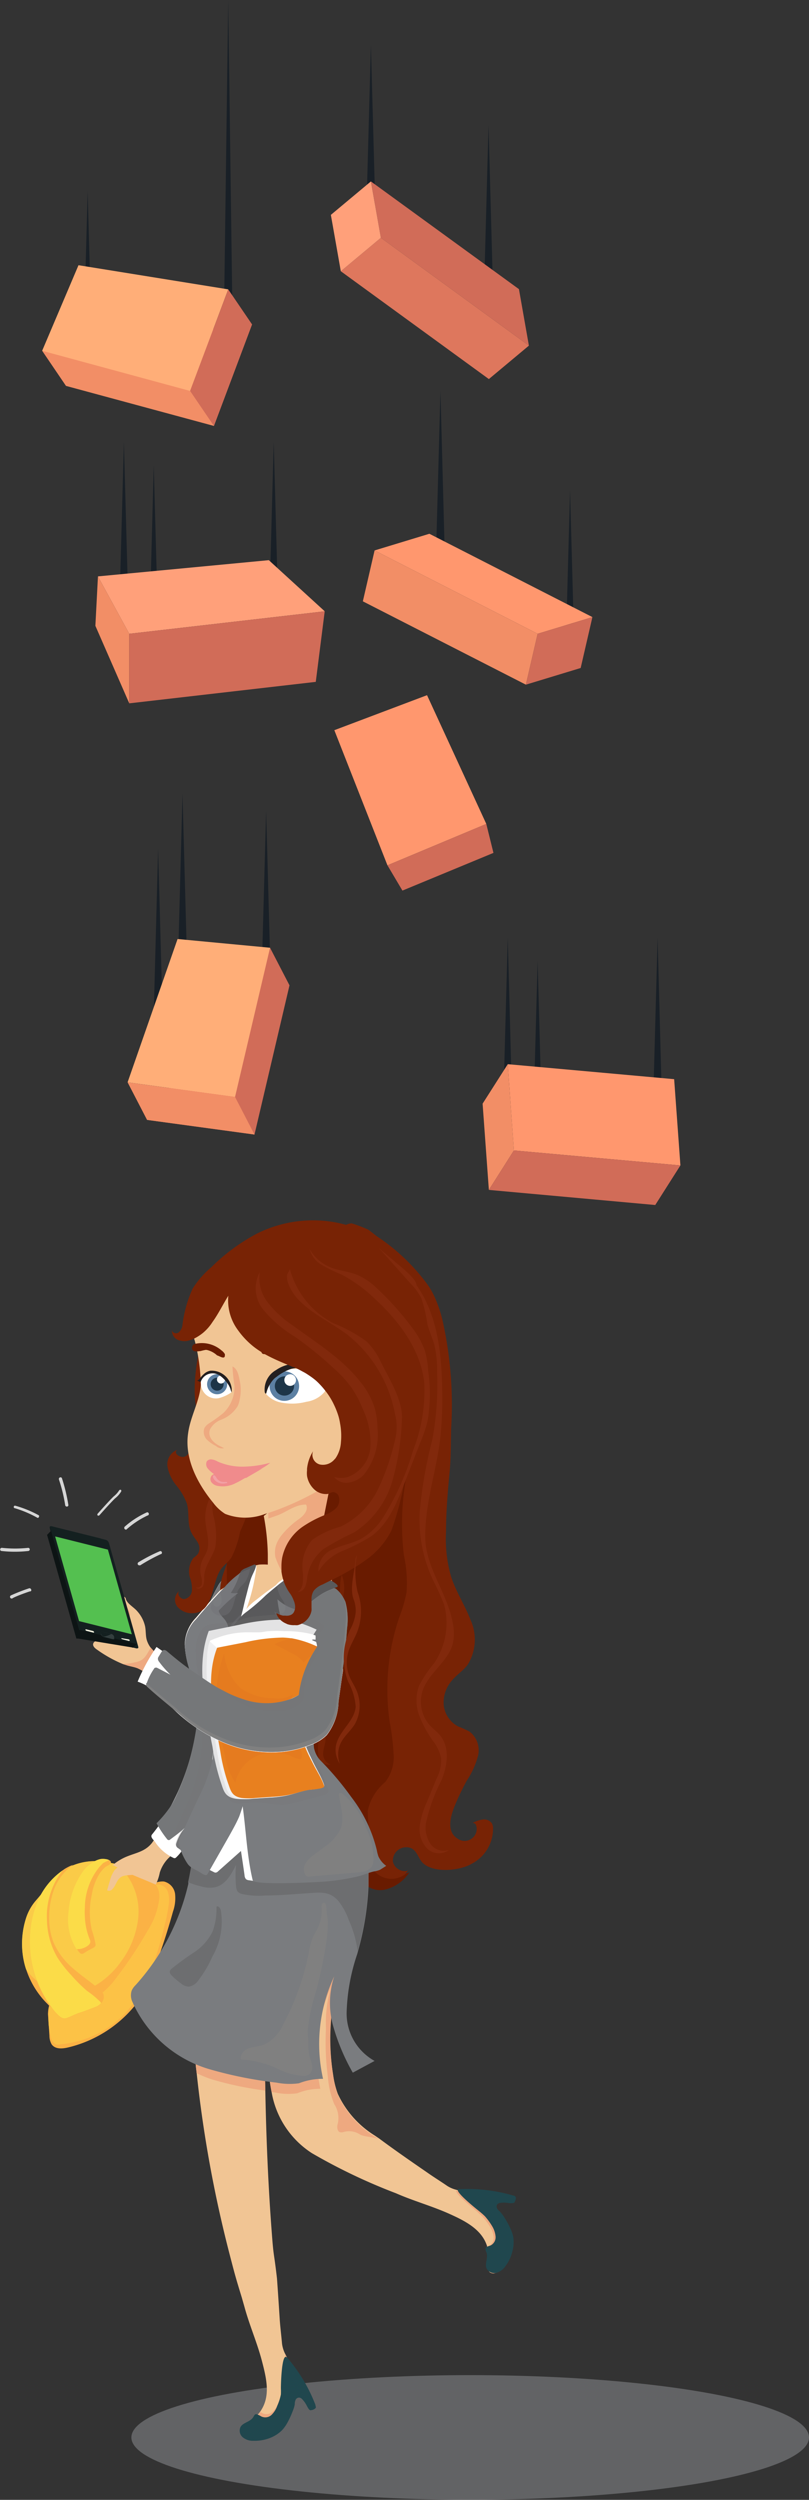 <svg xmlns="http://www.w3.org/2000/svg" xmlns:xlink="http://www.w3.org/1999/xlink" viewBox="0 0 72.35 223.49"><rect x="0" y="0" width="72.35" height="223.49" fill="#333333" stroke="none"/><defs><style>.cls-1{isolation:isolate;}.cls-2{fill:#939598;opacity:0.5;}.cls-12,.cls-2,.cls-21,.cls-39{mix-blend-mode:multiply;}.cls-3{fill:#e8801f;}.cls-4{fill:#3e3e3f;}.cls-5{fill:#fbb245;}.cls-6{fill:#fcc246;}.cls-7{fill:#facb48;}.cls-8{fill:#fbdc48;}.cls-9{fill:#f1c594;}.cls-10{fill:#fff;}.cls-11{fill:#757779;}.cls-12,.cls-21{fill:#727275;}.cls-12{opacity:0.21;}.cls-13{fill:#eea980;}.cls-14{fill:#782305;}.cls-15{fill:#691b00;}.cls-16{fill:#762204;}.cls-17{fill:#7a7c7f;}.cls-18{fill:#6d6e70;}.cls-19{fill:#20474e;}.cls-20{fill:#59595b;}.cls-21{opacity:0.41;}.cls-22{fill:#81290c;}.cls-23{fill:#949699;}.cls-24{fill:#e3e3e4;}.cls-25{fill:#f1f1f2;}.cls-26{fill:#e57b1f;}.cls-27{fill:gray;}.cls-28{fill:#5c80a3;}.cls-29{fill:#1d3548;}.cls-30{fill:#231f20;}.cls-31{fill:#f08b8c;}.cls-32{fill:#f2a1a5;}.cls-33{fill:#d6d6d6;}.cls-34{fill:url(#linear-gradient);}.cls-35{fill:url(#linear-gradient-2);}.cls-36{fill:url(#linear-gradient-3);}.cls-37{fill:#1b2727;}.cls-38{fill:#343f3f;}.cls-39{fill:#152121;opacity:0.52;}.cls-40{fill:url(#radial-gradient);}.cls-41{fill:#f6f4e1;}.cls-42{fill:url(#linear-gradient-4);}.cls-43{fill:#192027;}.cls-44{fill:#d16c58;}.cls-45{fill:#de775d;}.cls-46{fill:#ffa07a;}.cls-47{fill:#f28e66;}.cls-48{fill:#ff976e;}.cls-49{fill:#ffae78;}</style><linearGradient id="linear-gradient" x1="15810.31" y1="6717.86" x2="15805.02" y2="6715.02" gradientTransform="matrix(-0.72, -0.7, -0.7, 0.72, 16043.75, 6306.02)" gradientUnits="userSpaceOnUse"><stop offset="0" stop-color="#3c4546"/><stop offset="1" stop-color="#142020"/></linearGradient><linearGradient id="linear-gradient-2" x1="15815.29" y1="6718.98" x2="15807.49" y2="6717.34" xlink:href="#linear-gradient"/><linearGradient id="linear-gradient-3" x1="15804.19" y1="6720.96" x2="15815.39" y2="6718.57" gradientTransform="matrix(-0.72, -0.7, -0.7, 0.72, 16043.75, 6306.02)" gradientUnits="userSpaceOnUse"><stop offset="0" stop-color="#0d1414"/><stop offset="0.15" stop-color="#3c4546"/><stop offset="0.39" stop-color="#0d1414"/><stop offset="0.74" stop-color="#3c4546"/><stop offset="1" stop-color="#0d140e"/></linearGradient><radialGradient id="radial-gradient" cx="15810.36" cy="6717.87" r="5.38" gradientTransform="matrix(-0.72, -0.7, -0.44, 0.46, 14342.27, 8065.01)" gradientUnits="userSpaceOnUse"><stop offset="0" stop-color="#b6d76d"/><stop offset="1" stop-color="#54c050"/></radialGradient><linearGradient id="linear-gradient-4" x1="15806.75" y1="6719.99" x2="15806.38" y2="6720.21" xlink:href="#linear-gradient"/></defs><g class="cls-1"><g id="Capa_2" data-name="Capa 2"><g id="Capa_1-2" data-name="Capa 1"><ellipse class="cls-2" cx="42.05" cy="217.91" rx="30.3" ry="5.57"/><path class="cls-3" d="M14.67,166.77l0,0,0,0Z"/><path class="cls-4" d="M10.93,169.87c.14-.69.38-1.47,1.18-1.6.41-.06,0-1.16.09-1.42s.21-.3.4-.2,0,.17-.07.12c-.26-.12-.16.54-.16.58l.06.56c0,.12.06.37-.1.44s-.55.14-.79.39a2.16,2.16,0,0,0-.47,1.17C11.05,170,10.91,170,10.93,169.87Z"/><path class="cls-4" d="M9.8,172.46a.9.9,0,0,1,.2-.14c.15-.09.12-.29.14-.43a1.36,1.36,0,0,1,.14-.33,1.06,1.06,0,0,0,.09-.61.07.07,0,0,1,.15,0,1.25,1.25,0,0,1-.06.58,3.42,3.42,0,0,0-.17.4c0,.13,0,.25-.06.38s-.32.24-.41.32a1.64,1.64,0,0,0-.51,1c0,.1-.16.1-.14,0A1.76,1.76,0,0,1,9.8,172.46Z"/><path class="cls-4" d="M11,173.07a2,2,0,0,0,.61-1.45,2.76,2.76,0,0,1,.37-1.29A7,7,0,0,0,13,169a2.09,2.09,0,0,1,.26-.57c.18-.26.69-.61.36-1-.06-.07,0-.18.1-.1.3.34.06.73-.19,1a3.83,3.83,0,0,0-.49.94,3.8,3.8,0,0,1-.5.71,2.56,2.56,0,0,0-.62,1,4.85,4.85,0,0,0-.13.93,1.89,1.89,0,0,1-.66,1.35C11,173.25,10.94,173.12,11,173.07Z"/><path class="cls-4" d="M10.33,174.38c.18-.17.14-.47.37-.62s.15.08.07.13a.67.67,0,0,0-.18.32.5.5,0,0,1-.16.27C10.37,174.54,10.26,174.44,10.33,174.38Z"/><path class="cls-4" d="M12.14,172.74a7.13,7.13,0,0,1,.89-1.23,3.59,3.59,0,0,0,.37-.85c.11-.28.49-.67.26-1-.06-.07,0-.17.1-.1a.51.51,0,0,1,.1.49,1.25,1.25,0,0,1-.22.41,4.22,4.22,0,0,0-.26.67c-.24.64-.84,1-1.11,1.65C12.23,172.9,12.1,172.83,12.14,172.74Z"/><path class="cls-4" d="M11.2,175.65a6.71,6.71,0,0,0,.19-.89c0-.15,0-.37.11-.49a.28.28,0,0,1,.15-.11c.09-.06.08-.25.1-.35a.36.36,0,0,1,.11-.16.93.93,0,0,0,.2-.44c0-.1.17-.06.14,0s0,.31-.16.46-.1.39-.24.52-.18.07-.24.28a2.72,2.72,0,0,0,0,.39,7.13,7.13,0,0,1-.18.8C11.32,175.78,11.18,175.74,11.2,175.65Z"/><path class="cls-4" d="M12.53,176.12a5.32,5.32,0,0,1,.51-1,2.93,2.93,0,0,0,.22-.65,3.68,3.68,0,0,1,.21-.45c0-.08.17,0,.13.08-.18.31-.22.69-.39,1a9.74,9.74,0,0,0-.54,1.07C12.64,176.25,12.49,176.21,12.53,176.12Z"/><path class="cls-5" d="M4.42,182a1.55,1.55,0,0,0,.2.77c.34.47,1,.4,1.61.24a11,11,0,0,0,6.29-4.31A15.45,15.45,0,0,0,14,175.48q.83-2.26,1.47-4.58a3.63,3.63,0,0,0,.19-1.56,1.31,1.31,0,0,0-1-1.13,1.84,1.84,0,0,0-1.32.44,24.68,24.68,0,0,0-5,4.37,25.22,25.22,0,0,0-3.67,5.57,3.22,3.22,0,0,0-.38,1.48Q4.36,181,4.42,182Z"/><path class="cls-6" d="M4.55,182.1a.93.93,0,0,0,.43.66.86.86,0,0,0,.45,0A9.08,9.08,0,0,0,11.18,180c2-2.14,2.87-5.11,3.57-8a13,13,0,0,0,.34-1.76,2.41,2.41,0,0,0-.07-1.07,1,1,0,0,0-.78-.69,1.43,1.43,0,0,0-.9.26,11.5,11.5,0,0,0-1.19.77,22.27,22.27,0,0,0-2.76,2.56,22.76,22.76,0,0,0-4.6,6.15A5.9,5.9,0,0,0,4.55,182.1Z"/><path class="cls-5" d="M14,168.59a1.86,1.86,0,0,1,.24,1.18,6.71,6.71,0,0,1-1,2.77,37.49,37.49,0,0,1-2.9,4.36A7,7,0,0,1,9,178.28a7.63,7.63,0,0,1-1.75.9,13.3,13.3,0,0,1-1.33.49,1.64,1.64,0,0,1-.58.09,1.76,1.76,0,0,1-1.07-.58,7.7,7.7,0,0,1-1.93-3.11,6.84,6.84,0,0,1-.23-.89,7.5,7.5,0,0,1,.25-3.76,4.51,4.51,0,0,1,.85-1.49c.52-.6,1-1.21,1.54-1.81a8.51,8.51,0,0,1,.71-.76,5.22,5.22,0,0,1,4.11-.85,8.17,8.17,0,0,1,.84.14,8.06,8.06,0,0,1,3,1.43l0,0A1.87,1.87,0,0,1,14,168.59Z"/><path class="cls-7" d="M10.4,166.65a8.22,8.22,0,0,1,.83.84,5.59,5.59,0,0,1,1.13,4,8,8,0,0,1-1.57,3.92,7.49,7.49,0,0,1-2.32,2.13,4.72,4.72,0,0,1-3.05.58,4.29,4.29,0,0,1-1.57-.63,5.27,5.27,0,0,1-1.52-1.43,6.84,6.84,0,0,1-.23-.89,7.5,7.5,0,0,1,.25-3.76,4.51,4.51,0,0,1,.85-1.49c.52-.6,1-1.21,1.54-1.81a8.51,8.51,0,0,1,.71-.76,5.22,5.22,0,0,1,4.11-.85A8.17,8.17,0,0,1,10.4,166.65Z"/><path class="cls-5" d="M6.55,166.7a4.78,4.78,0,0,0-1.69,2.15,7.21,7.21,0,0,0-.46,2.72,5.92,5.92,0,0,0,.39,2.09A6.38,6.38,0,0,0,6.56,176c.73.64,1.54,1.19,2.29,1.81a1.29,1.29,0,0,1,.4.47.84.84,0,0,1-.21.82,1.19,1.19,0,0,1-.46.33c-.48.18-1,.39-1.45.53s-.77.34-1.18.48-.7-.23-1-.53a9.87,9.87,0,0,1-2.08-8.29A8.64,8.64,0,0,1,3.36,170a6.46,6.46,0,0,1,2.25-2.79l.15-.11a4.3,4.3,0,0,1,.71-.36Z"/><path class="cls-5" d="M9.89,166.4c.15.27-.3.38-.46.51a2.78,2.78,0,0,0-.6.72,5.16,5.16,0,0,0-.62,1.75,7.17,7.17,0,0,0,0,3.16,8.5,8.5,0,0,1,.32,1.2.45.45,0,0,1,0,.23.45.45,0,0,1-.19.17l-.55.29c-.13.07-.33.26-.48.25s-.33-.26-.43-.44l-.06-.08a5,5,0,0,1-.66-3.23,7.14,7.14,0,0,1,1.29-3.63,2.8,2.8,0,0,1,.83-.78A2,2,0,0,1,9,166.2a1.61,1.61,0,0,1,.67.06A.38.38,0,0,1,9.89,166.4Z"/><path class="cls-8" d="M9.69,166.26v.07a5.34,5.34,0,0,0-.48.24l-.33.35a5.84,5.84,0,0,0-1.29,3.64,5.48,5.48,0,0,0,0,.81,5.91,5.91,0,0,0,.43,2,.54.54,0,0,1,.06.25c-.05.37-.76.65-1.08.63a.3.3,0,0,1-.15,0l-.06-.08a5,5,0,0,1-.66-3.23,7.14,7.14,0,0,1,1.29-3.63,2.8,2.8,0,0,1,.83-.78A2,2,0,0,1,9,166.2,1.61,1.61,0,0,1,9.69,166.26Z"/><path class="cls-8" d="M5.61,167.21l-.09.12a6.59,6.59,0,0,0-1.32,4.35A6.92,6.92,0,0,0,5.13,175a11.06,11.06,0,0,0,1.24,1.58A13.23,13.23,0,0,0,7.8,178a7.91,7.91,0,0,1,1.14.94.71.71,0,0,1,.1.14,1.19,1.19,0,0,1-.46.33c-.48.18-1,.39-1.45.53s-.77.34-1.18.48-.7-.23-1-.53a9.87,9.87,0,0,1-2.08-8.29A8.64,8.64,0,0,1,3.36,170,6.46,6.46,0,0,1,5.61,167.21Z"/><path class="cls-9" d="M10.14,166.77l0,0,1.61.8c.64.28,1.28.53,1.86.78l.32.14,0,0a4.42,4.42,0,0,0,.36-1.08,3.2,3.2,0,0,1,.69-1.2c.26-.28.56-.51.82-.78a4,4,0,0,0,.71-1.06c.12-.3.43-.67.35-1a.63.63,0,0,0-.57-.43,1.49,1.49,0,0,0-.74.15,3.41,3.41,0,0,0-1.15.67,8.74,8.74,0,0,0-.81,1c-.62.78-1.41.87-2.28,1.23a4.6,4.6,0,0,0-1,.57l-.28.22Z"/><path class="cls-10" d="M22.27,145.79a19.61,19.61,0,0,0,.24-4.4,1.13,1.13,0,0,0-.11-.55.76.76,0,0,0-.48-.34,2.47,2.47,0,0,0-2.47,1.37,10.2,10.2,0,0,0-1.14,3,54.61,54.61,0,0,0-.54,7.24,21,21,0,0,1-3,10.25A15.57,15.57,0,0,1,13.6,164c-.19.23.11.46.26.66a4,4,0,0,0,1.7,1.46.16.16,0,0,0,.09,0,.21.21,0,0,0,.11-.07,3.69,3.69,0,0,0,.75-1c.18-.35.37-.62.57-.94s.41-.75.64-1.1.48-.62.71-.93a7.77,7.77,0,0,0,.69-1.13c.24-.49.43-1,.62-1.51a41.42,41.42,0,0,0,1.39-4.16,23.6,23.6,0,0,0,.56-4.18c.07-.92,0-1.83.1-2.75A22.6,22.6,0,0,1,22.27,145.79Z"/><path class="cls-11" d="M14,163a9.44,9.44,0,0,0,.94,1.42s.06.08.11.08a.21.21,0,0,0,.11,0l.4-.3a10.91,10.91,0,0,0,1-.82,4.16,4.16,0,0,0-.8,1.44.38.38,0,0,0,0,.21.37.37,0,0,0,.17.2l.57.41a18.44,18.44,0,0,0,2.46-3.44A35,35,0,0,0,20.27,158c.32-.89.62-1.8.86-2.72a22.71,22.71,0,0,0,.56-4.18c.07-.92,0-1.84.1-2.75a22.6,22.6,0,0,1,.48-2.56,16.85,16.85,0,0,0,.25-3.69c0-.24,0-.47,0-.71a1.13,1.13,0,0,0-.11-.55.76.76,0,0,0-.48-.34,2.48,2.48,0,0,0-2.47,1.37,10.2,10.2,0,0,0-1.14,3,54.61,54.61,0,0,0-.54,7.24v.05a23.52,23.52,0,0,1-.91,5.46,19.29,19.29,0,0,1-.95,2.57,9.46,9.46,0,0,1-.57,1.15A9.77,9.77,0,0,1,14,163Z"/><path class="cls-12" d="M15.71,164.74a.38.38,0,0,0,0,.21.37.37,0,0,0,.17.2l.57.41a18.44,18.44,0,0,0,2.46-3.44A35,35,0,0,0,20.27,158c.32-.89.62-1.8.86-2.72a22.71,22.71,0,0,0,.56-4.18c.07-.92,0-1.84.1-2.75a22.6,22.6,0,0,1,.48-2.56,16.85,16.85,0,0,0,.25-3.69,2.4,2.4,0,0,0-.66-.61,1.68,1.68,0,0,0-2.48.64,42.31,42.31,0,0,0-.88,4.17,20.65,20.65,0,0,0-.59,5.31c0,1.52.22,3,.12,4.53a15.18,15.18,0,0,1-1,4.4c-.47,1.2-1.1,2.37-1.51,3.58a10.91,10.91,0,0,0,1-.82A4.16,4.16,0,0,0,15.71,164.74Z"/><path class="cls-9" d="M8.11,145.49a.37.37,0,0,0,0,.18,1.6,1.6,0,0,0,.55.58c.16.13.53.32.49.56a1.43,1.43,0,0,0-.45-.12.37.37,0,0,0-.36.24c-.08.22.15.43.35.56a11.52,11.52,0,0,0,2.3,1.28l.41.13c.29.08.6.13.89.24a4.58,4.58,0,0,1,1.42,1c.41.38.9,1,1.47,1.08a1.38,1.38,0,0,0,1.15-.27.84.84,0,0,0,.16-1.1,3,3,0,0,0-1.09-.72,2.53,2.53,0,0,1-.76-.63,14.5,14.5,0,0,1-1.16-1.19,2.19,2.19,0,0,1-.37-.75c-.09-.37-.06-.76-.13-1.14a3,3,0,0,0-.72-1.39c-.3-.35-.86-.64-1-1.06,0-.11-.12-.25-.23-.21a.12.12,0,0,0-.08.09l0,0a1.16,1.16,0,0,0,.15.91c.07.11.16.21.23.33a.43.43,0,0,1,0,.38c-.2.39-1,0-1.21-.22s-.29-.49-.56-.55H9.53a.65.65,0,0,0-.63.42,2.58,2.58,0,0,1-.44.67A.88.88,0,0,0,8.11,145.49Z"/><path class="cls-13" d="M11,148.77l.41.13c.29.08.6.13.89.24a4.58,4.58,0,0,1,1.42,1c.41.38.9,1,1.47,1.08a1.38,1.38,0,0,0,1.15-.27.84.84,0,0,0,.16-1.1,3,3,0,0,0-1.09-.72,2.53,2.53,0,0,1-.76-.63,14.5,14.5,0,0,1-1.16-1.19c-.27.39-.45.87-.85,1.11a1.82,1.82,0,0,1-.61.2,4.08,4.08,0,0,1-.92.13Z"/><path class="cls-14" d="M19.7,141.9a5.47,5.47,0,0,0,.22,1.71c.06.24.14.48.22.72s.07.22.11.33,0,0,0,0a.11.11,0,0,1,0,.05s0,0,0,0,.09.26.13.4h0c.06.22.13.43.18.64l.09.34a3.24,3.24,0,0,1,0,1c0,.13,0,.26,0,.39s-.08.41-.11.62l-.06.37a1.1,1.1,0,0,1,0,.18c0,.13,0,.27,0,.41v.14a2.64,2.64,0,0,0,0,.29c0,.1,0,.2.05.29a1.38,1.38,0,0,0,.06.26,10.44,10.44,0,0,0,.41,1.31c.19.51.39,1,.61,1.53a11.64,11.64,0,0,0,2.24,3.53l.23.23c.22.21.48.43.7.65h0a2.73,2.73,0,0,1,.68,1,1.31,1.31,0,0,1,.06.27,6,6,0,0,1,0,1,6,6,0,0,0,.72,2.68,6.14,6.14,0,0,0,.75,1.15c.17.2.35.4.53.58h0a6.42,6.42,0,0,0,1.2.93,6.31,6.31,0,0,0,1.4.63h0l.07,0h0l.07,0a5,5,0,0,1,.77.26,1.38,1.38,0,0,1,.75.65,5,5,0,0,1,.21,1,1.8,1.8,0,0,0,1.3,1.19,2.57,2.57,0,0,0,.47.08h.47l.06,0h.1a3.66,3.66,0,0,0,2.1-1.49l0,0a.76.76,0,0,1-.2.06H36.3a1.11,1.11,0,0,1-1.16-.83,1.19,1.19,0,0,1,1.09-1.3c1.09-.07,1.08,1,1.65,1.46,1,.87,3.28.63,4.33,0a3.53,3.53,0,0,0,1.88-3.28,1.19,1.19,0,0,0-.1-.32.86.86,0,0,0-.84-.34,2.49,2.49,0,0,0-.9.32.26.26,0,0,1,.29.12.73.73,0,0,1,.09.32,1.08,1.08,0,0,1-1.73.93c-1-.63-.6-2-.25-2.87s.69-1.55,1.1-2.31a7.37,7.37,0,0,0,1-2.21,2.1,2.1,0,0,0-.77-2.17,10.67,10.67,0,0,0-1-.45,2.45,2.45,0,0,1-1.3-1.93,3,3,0,0,1,.77-2.22c.42-.49,1-.86,1.38-1.38a4.26,4.26,0,0,0,.25-4c-.5-1.31-1.3-2.51-1.73-3.84a12.2,12.2,0,0,1-.46-4.08c0-1.69.14-3.39.3-5.08.15-1.43.12-2.78.16-4.19a34.46,34.46,0,0,0-.73-9.39,11.57,11.57,0,0,0-.77-2.33,7.46,7.46,0,0,0-.51-.92,17.72,17.72,0,0,0-4.63-4.46l-.76-.59a12.22,12.22,0,0,0-1.5-.57,1.32,1.32,0,0,0-.55.16.13.13,0,0,0-.06,0c-.53.29-.94.73-1.5,1a15.91,15.91,0,0,0-1.5.72c-.43.28-.8.63-1.21.94s-1.18.76-1.77,1.15a9.85,9.85,0,0,0-1.56,1.27c-.13.13-.25.27-.37.41a6.15,6.15,0,0,0-1.58,3.56V119c-.1,2.13,1.15,4.14,1.31,6.27a18.92,18.92,0,0,1,0,2.72c0,.35-.07.69-.13,1a4.56,4.56,0,0,1-.18.75c-.11.39-.22.78-.32,1.17l-.06.24c-.05.19-.09.39-.14.59a2,2,0,0,1-.05.24c0,.11,0,.22-.05.32a10.27,10.27,0,0,0-.17,2.07c0,.44,0,.89,0,1.33,0,.15,0,.31,0,.46a6.06,6.06,0,0,1-.35,1.44c0,.08-.06.17-.09.24a.67.67,0,0,1-.06.15c-.06.14-.11.28-.18.42h0c-.18.41-.38.82-.56,1.24h0v0l0,.09c-.09.23-.18.46-.26.69A5.58,5.58,0,0,0,19.7,141.9Z"/><path class="cls-15" d="M20.27,144.06l0,1.28c0,.89.07,1.78.11,2.68a5.42,5.42,0,0,0,.06.58c.05.34.11.67.13,1A11,11,0,0,0,21,151a14.05,14.05,0,0,0,3.08,5.44,4.53,4.53,0,0,1,1.38,1.71,5,5,0,0,1,.11,1.34,6.81,6.81,0,0,0,4.62,6.16c.65.2,1.42.37,1.71,1a5.18,5.18,0,0,1,.21,1,2,2,0,0,0,2.24,1.3,3.55,3.55,0,0,0,2.26-1.57.58.58,0,0,1-.25.09c-.12.08-.24.18-.37.25a2.05,2.05,0,0,1-2.91-1.11,9.31,9.31,0,0,1,0-2.47,20.8,20.8,0,0,1-.2-2.22,4.55,4.55,0,0,1,1.56-2.59,3.58,3.58,0,0,0,.76-2.51,20.34,20.34,0,0,0-.34-2.81,20.13,20.13,0,0,1,.85-9.43,12.62,12.62,0,0,0,.65-2.23,11.56,11.56,0,0,0-.24-3.31,23.66,23.66,0,0,1,.71-9.17c.67-2.61-1.39-4.26-3.94-3.75-.86.17-1.71.47-2.59.62-1.92.32-4-.14-5.8.59a4.79,4.79,0,0,0-2,1.51,5.22,5.22,0,0,0-.58,1,13.9,13.9,0,0,0-.8,2.3,15.32,15.32,0,0,0-.87,6v.72C20.32,140.55,20.26,142.31,20.27,144.06Z"/><path class="cls-16" d="M30.57,140.8a3.3,3.3,0,0,1,.09,2.06c-.23.87-.8,1.62-1,2.49a6.75,6.75,0,0,0,.25,2.52,3.82,3.82,0,0,1-.12,2.5,14.13,14.13,0,0,0-1,1.46c-.45,1.15.43,2.41.32,3.65,0,.42-.2.84-.21,1.27a1,1,0,0,0,.66,1,.91.91,0,0,1-1.06-.69,3.93,3.93,0,0,1,0-1.41,5.42,5.42,0,0,0-.09-1.39c-.05-.25-.13-.49-.16-.75a2.83,2.83,0,0,1,.22-1.62c.31-.68.87-1.23,1.12-1.93.62-1.71-.77-3.68-.11-5.36.2-.5.56-.93.72-1.44C30.53,142.4,30.3,141.55,30.57,140.8Z"/><path class="cls-9" d="M16.55,147.15a8.18,8.18,0,0,0,.37,2c.47,1.69,1,3.36,1.64,5a10.4,10.4,0,0,1,.4,1.19,4.5,4.5,0,0,1,.06,2,4.93,4.93,0,0,1-.05,1.33l0,.16s0,.06,0,.1-.05.2-.08.31h10a5.45,5.45,0,0,1-1.13-3,1.47,1.47,0,0,1,0-.36,7.71,7.71,0,0,1,.34-1.76,25.64,25.64,0,0,1,1.06-3.32c.28-.66.62-1.29.85-2a12.8,12.8,0,0,0,.52-2.62c.19-1.43.33-3.07-.64-4.16a4.18,4.18,0,0,0-1.51-1L28.2,141l-.73-.3-.12,0-.59-.22c.2-1,.39-2.06.59-3.09.07-.39.15-.79.22-1.18,0-.06,0-.12,0-.18.13-.71.26-1.41.37-2.13.06-.41.12-.81.16-1.22a3.49,3.49,0,0,0-1.69.75q-1.44,1-2.82,2.1a20.56,20.56,0,0,1,.36,3.43v.92a5.16,5.16,0,0,0-.79,0l-.37.08h0a3.4,3.4,0,0,0-.34.12l-.11,0-.16.08-.09,0-.1.06a1.64,1.64,0,0,0-.22.14h0l-.27.23c-.35.32-.64.71-1,1a5.75,5.75,0,0,1-.64.46l-.16.11c-.75.8-1.46,1.62-2.16,2.45A3.45,3.45,0,0,0,16.55,147.15Z"/><path class="cls-13" d="M24.8,137.86a2.2,2.2,0,0,0-.17,1.36,7.27,7.27,0,0,0,.84,1.7,1.62,1.62,0,0,1,0,1.78c-.31.34-1,.56-.93,1.12s.73.93,1.16,1a2.76,2.76,0,0,0,2-.71,5.12,5.12,0,0,0,1.94-2.61,6.33,6.33,0,0,0,0-2.84l-.2-.07c-.31-.12-.63-.25-1-.36l1-5c.12-.65.24-1.29.37-1.93,0-.09,0-.18.05-.28.21-1.15.43-2.3.61-3.47.1-.65.19-1.31.26-2A5.55,5.55,0,0,0,28,126.79c-1.55,1.07-3.08,2.2-4.59,3.41a30.92,30.92,0,0,1,.59,5.56l.72-.25c.92-.32,1.63-1,2.65-1,.25.47-.21,1-.63,1.29a7.76,7.76,0,0,0-1.54,1.43A3.25,3.25,0,0,0,24.8,137.86Z"/><path class="cls-9" d="M24,184.75a16.31,16.31,0,0,0,.29,2.28,8.11,8.11,0,0,0,3.61,5.47,51.19,51.19,0,0,0,7.51,3.58c1.54.68,3.18,1.13,4.73,1.82,1.4.63,2.94,1.38,3.42,2.91a1.17,1.17,0,0,1,.05.2,6.7,6.7,0,0,1,.15,1.84.4.4,0,0,0,0,.19.35.35,0,0,0,.13.11.6.6,0,0,0,.23.06,1.09,1.09,0,0,0,.82-.38,2.13,2.13,0,0,0,.5-1,2.92,2.92,0,0,0,.07-1,6.73,6.73,0,0,0-1.93-3.68,3.38,3.38,0,0,0-1-.91,4.19,4.19,0,0,0-.87-.27c-.32-.07-.64-.12-.94-.21a2.68,2.68,0,0,1-.78-.34c-.58-.4-1.18-.77-1.75-1.17-1.45-1-2.9-2-4.34-3.07l-.4-.27a8.64,8.64,0,0,1-3.29-3.72,8.23,8.23,0,0,1-.43-1.76,20.53,20.53,0,0,1,.4-8.43l.06-.24c.47-1.69,1.12-3.34,1.43-5.07l0-.14a21.65,21.65,0,0,0,.25-3.41c0-.45,0-.9,0-1.35a8.87,8.87,0,0,0-.23-2.25,3.37,3.37,0,0,0-.47-1,1.54,1.54,0,0,0-.23-.29,5.77,5.77,0,0,0-2.47-1.43,2.65,2.65,0,0,0-1.95-.13,2.38,2.38,0,0,0-.8.68c-1.34,1.71-1.58,4.24-1.4,6.34s-.35,4.46-.49,6.6A73.56,73.56,0,0,0,24,184.75Z"/><path class="cls-9" d="M17.49,184.27c0,.36.06.72.1,1.08a111.33,111.33,0,0,0,2.95,16.21c.48,1.85.52,2,1.08,3.83l.24.84c.44,1.63,1.13,3.19,1.56,4.83s.8,3.22-.17,4.57l-.06.08A7.39,7.39,0,0,1,21.85,217a.32.32,0,0,0-.12.14.22.22,0,0,0,0,.16.9.9,0,0,0,.79.61h.12a1.62,1.62,0,0,0,.44,0,2.82,2.82,0,0,0,1.41-.75,6.78,6.78,0,0,0,1.65-3.82A3.29,3.29,0,0,0,26.2,212a3.43,3.43,0,0,0-.34-.85c-.1-.22-.22-.42-.32-.64a2.81,2.81,0,0,1-.32-1c-.06-.7-.15-1.4-.2-2.1-.08-1.24-.16-2.48-.25-3.72-.3-2.6-.29-1.7-.48-4.3-.31-4.11-.48-8.24-.56-12.37-.05-1.94-.07-3.88-.08-5.82q0-2.46,0-4.92c0-1.59,0-3.19,0-4.77,0-1.87,0-4-1-5.62-.46-.78-.85-1.2-1.75-1a3.65,3.65,0,0,0-2.36,1.5c-1.46,2.29-1.37,6-1.45,8.62A69.79,69.79,0,0,0,17.49,184.27Z"/><path class="cls-13" d="M24,184.75a16.31,16.31,0,0,0,.29,2.28l.35.05a5.57,5.57,0,0,0,1.95.06,5.39,5.39,0,0,1,2.06-.4,14.78,14.78,0,0,1,.93-9.05,11.64,11.64,0,0,0-.43,3.68,23.66,23.66,0,0,0,.17,4.29,8.11,8.11,0,0,0,.57,2.45,2.25,2.25,0,0,1,.29,1.85c-.05.25,0,.57.19.65a.57.57,0,0,0,.34,0,1.76,1.76,0,0,1,1.49.22c.47.25,1.32.19,1.72.46l-.4-.27a8.64,8.64,0,0,1-3.29-3.72,8.23,8.23,0,0,1-.43-1.76,20.53,20.53,0,0,1,.4-8.43l.06-.24c.47-1.69,1.12-3.34,1.43-5.07l0-.14a2,2,0,0,1,0-.43,19.83,19.83,0,0,0,.22-3c0-.45,0-.9,0-1.35a8.87,8.87,0,0,0-.23-2.25,9.14,9.14,0,0,0-.7-1.31,5.77,5.77,0,0,0-2.47-1.43,2.65,2.65,0,0,0-1.95-.13,2.38,2.38,0,0,0-.8.68c-1.34,1.71-1.58,4.24-1.4,6.34s-.35,4.46-.49,6.6A73.56,73.56,0,0,0,24,184.75Z"/><path class="cls-13" d="M17.49,184.27c0,.36.06.72.1,1.08a11.06,11.06,0,0,0,1.36.55,30.21,30.21,0,0,0,4.78,1c-.05-1.94-.07-3.88-.08-5.82q0-2.46,0-4.92c0-1.59,0-3.19,0-4.77,0-1.87,0-4-1-5.62-.46-.78-.85-1.2-1.75-1a3.65,3.65,0,0,0-2.36,1.5c-1.46,2.29-1.37,6-1.45,8.62A69.79,69.79,0,0,0,17.49,184.27Z"/><path class="cls-17" d="M11.8,178.88a10.88,10.88,0,0,0,7,6.13,36.4,36.4,0,0,0,5.93,1.18,6.09,6.09,0,0,0,2,.06,5.89,5.89,0,0,1,2.16-.4,14.25,14.25,0,0,1,1-9.16,7.61,7.61,0,0,0-.09,4.46,18.65,18.65,0,0,0,1.75,4.15l1.95-1.05A4.86,4.86,0,0,1,31,179.91a17.73,17.73,0,0,1,.95-5.22l.06-.22a25.51,25.51,0,0,0,.95-5.87c0-.31,0-.61,0-.91s0-.72-.07-1.08a.43.43,0,0,1,0-.05,12.88,12.88,0,0,0-.26-1.51l-.06-.22-.06-.22a9.15,9.15,0,0,0-1.54-2.91,4.22,4.22,0,0,0-1.88-1.54,6.67,6.67,0,0,0-1.67-.08c-1-.07-1.94-.39-2.91-.53a29.43,29.43,0,0,0-3.11-.27,2.92,2.92,0,0,0-1,.09,2.47,2.47,0,0,0-.81.51c-.54.49-1.62,1.28-1.73,2-.15,1.09-.32,2.19-.48,3.28s-.31,2.09-.54,3.11a.94.94,0,0,1,0,.16,20.34,20.34,0,0,1-4.73,9.06,1.49,1.49,0,0,0-.34.49A1.41,1.41,0,0,0,11.8,178.88Z"/><path class="cls-18" d="M16.82,168.27a7.05,7.05,0,0,0,1.18.38,2.65,2.65,0,0,0,1.25.07c.92-.22,1.44-1.14,1.86-2a10.27,10.27,0,0,0,0,1.92,1.11,1.11,0,0,0,.12.44.79.79,0,0,0,.48.26,7,7,0,0,0,2,.12c1.22,0,2.43-.11,3.65-.19s2.09-.25,2.9.68a5.8,5.8,0,0,1,.93,1.71,9.46,9.46,0,0,1,.79,2.79,25.51,25.51,0,0,0,.95-5.87c0-.31,0-.61,0-.91a7.73,7.73,0,0,1-.07-1.08.43.43,0,0,1,0-.05,9.73,9.73,0,0,0-.26-1.51l-.06-.22-.06-.22a9.15,9.15,0,0,0-1.54-2.91,4.22,4.22,0,0,0-1.88-1.54,6.67,6.67,0,0,0-1.67-.08c-1-.07-1.94-.39-2.91-.53a29.43,29.43,0,0,0-3.11-.27,2.92,2.92,0,0,0-1,.09,2.47,2.47,0,0,0-.81.51c-.54.49-1.62,1.28-1.73,2-.15,1.09-.32,2.19-.48,3.28S17.05,167.25,16.82,168.27Z"/><path class="cls-13" d="M21.72,217.29a.9.9,0,0,0,.79.61h.56a2.82,2.82,0,0,0,1.41-.75,6.78,6.78,0,0,0,1.65-3.82A3.29,3.29,0,0,0,26.2,212a3.43,3.43,0,0,0-.34-.85c-.1-.22-.22-.42-.32-.64a12.08,12.08,0,0,0-.32,2.73,4.93,4.93,0,0,1,0,.54,4.64,4.64,0,0,1-.32,1,1.93,1.93,0,0,1-.51.82.82.82,0,0,1-.91.15l-.18-.11-.06.08A7.39,7.39,0,0,1,21.85,217a.32.32,0,0,0-.12.14A.22.22,0,0,0,21.72,217.29Z"/><path class="cls-19" d="M22.69,218.21a1.41,1.41,0,0,1-1-.33.77.77,0,0,1-.16-.94c.27-.39.86-.42,1.12-.85.06-.09.1-.21.2-.25s.36.1.53.2a.82.82,0,0,0,.91-.15,2.11,2.11,0,0,0,.51-.82,4.64,4.64,0,0,0,.32-1,5.11,5.11,0,0,0,0-.55c0-.32.06-2.93.46-2.81a.3.3,0,0,1,.15.12A14.35,14.35,0,0,1,28.21,215c0,.1.08.22,0,.3l-.07.06a.68.68,0,0,1-.31.11.14.14,0,0,1-.11,0c-.13-.07-.25-.34-.32-.46a2.27,2.27,0,0,0-.39-.53.37.37,0,0,0-.29-.13.35.35,0,0,0-.28.19,1,1,0,0,0-.08.42,2.88,2.88,0,0,1-.18.59,7.32,7.32,0,0,1-.51,1.1,3.39,3.39,0,0,1-.44.61,3.14,3.14,0,0,1-1.09.7A3.73,3.73,0,0,1,22.69,218.21Z"/><path class="cls-13" d="M40.78,195.83c0,.43,1.78,1.76,2,2l.4.37a5.93,5.93,0,0,1,.63.86,2.19,2.19,0,0,1,.34.91.81.81,0,0,1-.42.81l-.19.07a1.17,1.17,0,0,1,.05.2,6.7,6.7,0,0,1,.15,1.84.4.4,0,0,0,0,.19.35.35,0,0,0,.13.11.6.6,0,0,0,.23.06h.06a1.42,1.42,0,0,0,.83-.57,2.07,2.07,0,0,0,.5-1.73,6.73,6.73,0,0,0-1.93-3.68,3.38,3.38,0,0,0-1-.91,4.19,4.19,0,0,0-.87-.27C41.4,196,41.08,195.92,40.78,195.83Z"/><path class="cls-19" d="M45.18,202.63a1.41,1.41,0,0,1-.84.57.75.75,0,0,1-.84-.44c-.15-.44.18-.94,0-1.4a.62.62,0,0,1-.08-.31c0-.2.29-.23.47-.31a.82.82,0,0,0,.43-.81A2.19,2.19,0,0,0,44,199a5.93,5.93,0,0,0-.63-.86c-.13-.13-.27-.25-.41-.37s-2.31-1.81-2-2.06a.37.37,0,0,1,.18,0,14.58,14.58,0,0,1,4.74.57c.1,0,.22.07.25.17a.31.31,0,0,1,0,.1.94.94,0,0,1-.1.31.18.18,0,0,1-.07.08,1.38,1.38,0,0,1-.57,0,2.36,2.36,0,0,0-.65,0,.41.41,0,0,0-.28.15.36.36,0,0,0,0,.35c.06.14.18.2.28.31a3.59,3.59,0,0,1,.37.5,7.21,7.21,0,0,1,.57,1.06,3.34,3.34,0,0,1,.23.72,3.19,3.19,0,0,1-.1,1.3A3.56,3.56,0,0,1,45.18,202.63Z"/><path class="cls-10" d="M16.53,165.59a1.08,1.08,0,0,0,.4.45l.24.17a11.84,11.84,0,0,0,1.64,1l.38.19a.23.23,0,0,0,.16,0,.24.24,0,0,0,.12-.07l2.08-1.85c.11.72.22,1.45.32,2.17A.57.57,0,0,0,22,168a.51.51,0,0,0,.29.1,12.71,12.71,0,0,0,2.54.16,12.94,12.94,0,0,0,4.08-.82c.63-.24,1.24-.53,1.85-.81l1.13-.53.5-.24a.51.51,0,0,0,.31-.28.46.46,0,0,0-.05-.34,21.58,21.58,0,0,0-3.35-5.69,5.42,5.42,0,0,1-1.61-3.29,1.47,1.47,0,0,1,0-.36,7.71,7.71,0,0,1,.34-1.76,25.64,25.64,0,0,1,1.06-3.32c.28-.66.62-1.29.85-2a12.8,12.8,0,0,0,.52-2.62c.19-1.43.33-3.07-.64-4.16a4.18,4.18,0,0,0-1.51-1L28.2,141l-.67-.28c-.21-.09-.39-.23-.61-.31a.42.42,0,0,0-.16,0,1.37,1.37,0,0,0-.61.25l-.85.53a3.62,3.62,0,0,0-.32.22c-.13.1-.23.23-.35.34l-.32.23c-.49.33-.95.7-1.41,1.06a4.52,4.52,0,0,0-.87.82,17.11,17.11,0,0,0,.9-3.72s0-.1,0-.15-.37.09-.49.14l-.11,0-.16.08-.09,0-.1.06-.23.14-.27.23c-.35.32-.64.71-1,1a5.75,5.75,0,0,1-.64.46l-.16.11c-.75.8-1.46,1.62-2.16,2.45a3.45,3.45,0,0,0-1,2.39,8.18,8.18,0,0,0,.37,2c.47,1.69,1,3.36,1.64,5a10.4,10.4,0,0,1,.4,1.19,4.5,4.5,0,0,1,.06,2,4.93,4.93,0,0,1-.05,1.33l0,.16s0,.06,0,.1a6,6,0,0,1-.33,1,15.92,15.92,0,0,1-.7,1.44,30.62,30.62,0,0,0-1.27,3.39A1.13,1.13,0,0,0,16.53,165.59Z"/><path class="cls-17" d="M18.81,149.46a18.54,18.54,0,0,0,1.28,6,41,41,0,0,1,1.28,4.13c.12.53.21,1.07.29,1.6.34,2.3.4,4.65.94,6.91.11.48,6,.16,6.64.1a20.12,20.12,0,0,0,2.78-.45c.48-.12.94-.33,1.42-.44a2.14,2.14,0,0,0,.55-.15s.55-.35.55-.35a2.14,2.14,0,0,1-.7-.85,3.7,3.7,0,0,1-.14-.55,12.66,12.66,0,0,0-2.29-4.76,26.65,26.65,0,0,0-2.75-3.26,2.27,2.27,0,0,1-.58-1.13,5.67,5.67,0,0,1,.36-2.67c.23-.67.52-1.31.81-2a21.7,21.7,0,0,0,.91-2.23A16.7,16.7,0,0,0,30.7,147a9.8,9.8,0,0,0,.13-2.86,4,4,0,0,0-1.25-2.52,2,2,0,0,0-1-.5,3,3,0,0,0-1.71.47A49,49,0,0,0,22,144.28a7.31,7.31,0,0,0-2.63,2.61A6,6,0,0,0,18.81,149.46Z"/><path class="cls-17" d="M16,164.78a1.08,1.08,0,0,0,.1.43,5.25,5.25,0,0,0,.7,1.45,1.52,1.52,0,0,0,.32.3c.21.14.45.24.69.38s.61.44.74.22l1.95-3.43c.31-.56.63-1.12.89-1.72a16.56,16.56,0,0,0,.93-4,10.59,10.59,0,0,0,.25-3.21c-.1-.56-.08-1.15-.15-1.71s-.15-1.15-.24-1.73c-.3-1.83-.67-3.66-.79-5.51a13.53,13.53,0,0,1,0-1.56,10,10,0,0,1,.77-3.3,6.86,6.86,0,0,0,.65-1.38,2.23,2.23,0,0,1-.45.23l-.62.27-.31.16a7.62,7.62,0,0,0-1.33,1.21l-.43.45,0,0c-.74.78-1.44,1.61-2.14,2.43a3.45,3.45,0,0,0-1,2.39,8.18,8.18,0,0,0,.37,2c.47,1.69,1,3.36,1.64,5a10.4,10.4,0,0,1,.4,1.19,4.5,4.5,0,0,1,.06,2,14.54,14.54,0,0,1-1.26,3.41c-.53,1.13-1.05,2.27-1.57,3.4A1.22,1.22,0,0,0,16,164.78Z"/><path class="cls-20" d="M19.9,147.83c-.33.49-.21.94-.26,1.5.12-1.27.94-2.33,1.45-3.47a11.27,11.27,0,0,0,.54-1.61c.13-.48.23-1,.35-1.44s.26-1.06.43-1.58.38-.79.48-1.21a.13.13,0,0,0-.18-.14l-.74.32a1,1,0,0,0-.44.29,1.37,1.37,0,0,0-.13.31,5.94,5.94,0,0,1-.76,1.61,1.84,1.84,0,0,0,.66,0A13.79,13.79,0,0,0,19.56,144c.06.33.37.56.57.83a1.7,1.7,0,0,1,.3.72,2.6,2.6,0,0,1,0,.56A3.77,3.77,0,0,1,19.9,147.83Z"/><path class="cls-21" d="M19,144.09a1,1,0,0,0,.86.35c1.17,0,1-1.76,1.57-2.48.16-.21.39-.37.54-.59a3.21,3.21,0,0,0,.4-1.15l-.62.27-.31.16a7.62,7.62,0,0,0-1.33,1.21l-.43.45,0,0a2.27,2.27,0,0,0,.06.25,2,2,0,0,1,.07.64.5.5,0,0,1-.42.44c-.22,0-.42-.26-.28-.43A.61.61,0,0,0,19,144.09Z"/><path class="cls-14" d="M22.18,135.1c.17-1-.33-2-.35-3,0-1.37.86-2.65.79-4a8.26,8.26,0,0,0-.28-1.4c-.37-1.68-.28-3.43-.7-5.09s-1.57-3.33-3.27-3.55c-.55,2.65-1.37,5.63-.72,8.34a1.52,1.52,0,0,1,0,1.22,3.08,3.08,0,0,1-.3.33c-.5.59-.16,1.5-.56,2.07s-1.41-.06-.94-.4a1.38,1.38,0,0,0-.87,1.5,3.67,3.67,0,0,0,.79,1.68,5.67,5.67,0,0,1,.94,1.61c.25.87,0,1.85.43,2.65.15.31.4.57.56.87a1,1,0,0,1,0,1,2.35,2.35,0,0,1-.41.36,2,2,0,0,0-.25,1.9,2.91,2.91,0,0,1,.12,1.05.83.83,0,0,1-.68.72c-.35,0-.68-.43-.46-.71a1,1,0,0,0-.15,1.4,1.7,1.7,0,0,0,1.41.57c1.89-.08,1.63-2.86,2.53-4,.27-.34.64-.6.9-1a8.69,8.69,0,0,0,.76-2.29A12.69,12.69,0,0,0,22.18,135.1Z"/><path class="cls-22" d="M18.36,135.89c.07,1,.47,2,.11,2.88-.11.26-.28.5-.39.75a2.19,2.19,0,0,0-.11,1.34,1.93,1.93,0,0,1,.09.71c0,.24-.33.45-.54.33.14.23.52.12.64-.11a1.8,1.8,0,0,0,.1-.77c0-1,.74-1.78,1-2.71a7.12,7.12,0,0,0-.16-2.75,3.52,3.52,0,0,1,.38-2.67A4.06,4.06,0,0,0,18.36,135.89Z"/><path class="cls-21" d="M19.64,149.33c.12-1.26.94-2.33,1.45-3.47a11.15,11.15,0,0,0,.54-1.6,6.73,6.73,0,0,0-1.18,1.31l0,0a2.6,2.6,0,0,1,0,.56,3.69,3.69,0,0,1-.56,1.68C19.57,148.32,19.69,148.77,19.64,149.33Z"/><path class="cls-12" d="M20.3,160.54a1.28,1.28,0,0,0,.29.47,1.35,1.35,0,0,0,1.07.2l.22,0a7.71,7.71,0,0,1,1.92,0,9.91,9.91,0,0,0,1.53.15,6.77,6.77,0,0,0,1.19-.23l2.35-.62c.2-.05.44-.14.49-.34a.7.7,0,0,0-.06-.35c-.36-.92-.73-1.84-1.09-2.77a1.41,1.41,0,0,1-.13-.75,5.67,5.67,0,0,1,.36-2.67c.23-.67.52-1.31.81-2a4.29,4.29,0,0,0-1.76-2.38,4.21,4.21,0,0,0-2.73-.43,6.61,6.61,0,0,0-3.19,1.37,2.4,2.4,0,0,0-.58.61,2.65,2.65,0,0,0-.26.87c-.24,1.26-.48,2.52-.64,3.79-.08.66-.14,1.32-.17,2A7.63,7.63,0,0,0,20.3,160.54Z"/><path class="cls-12" d="M26.75,154.23a2,2,0,0,1-.14.34c-.59,1.06-2.32,1-3.33.78a6.52,6.52,0,0,1-3.38-1.72,8.11,8.11,0,0,1-2.37-5.58,4.3,4.3,0,0,1,0-1,3.35,3.35,0,0,1,.48-1.3,1.22,1.22,0,0,1,.23-.27,1.14,1.14,0,0,1,.41-.21c.71-.21,1.5-.08,2.22-.26.36-.09.7-.25,1.05-.35a6.3,6.3,0,0,1,1.22-.18c.56-.05,1.11-.1,1.67-.17a5.2,5.2,0,0,1,1.75.18,1.58,1.58,0,0,1,.37.11,1.32,1.32,0,0,1,.54.58,4.11,4.11,0,0,1,.29,2.62c-.15.88-.44,1.73-.6,2.61-.09.47-.13.94-.18,1.41s-.09,1-.14,1.55A5.47,5.47,0,0,1,26.75,154.23Z"/><path class="cls-20" d="M19.43,151.35a11.19,11.19,0,0,0,.48,2l.11.35c.06.21.13.42.19.63a2.43,2.43,0,0,1-.1-.55,6.25,6.25,0,0,0-.12-.65,7.39,7.39,0,0,1-.2-1.32A8.2,8.2,0,0,1,20,149.1a3.87,3.87,0,0,1,1.38-2.22l0,0a7.25,7.25,0,0,1,1.13-.52A15.4,15.4,0,0,0,25.22,145c0-.11-.07-.21-.1-.32s-.07-.22-.1-.33a.56.56,0,0,0,0-.12,8.82,8.82,0,0,1-.21-1.25,4.08,4.08,0,0,0,.76.55,3.3,3.3,0,0,0,.9.35l.07,0h0a.65.65,0,0,0,.24,0,.86.86,0,0,0,.39-.2c.48-.35.94-.74,1.44-1.08a5.33,5.33,0,0,1,.56-.32c.31-.15.62-.26.95-.39s-.43-.55-.81-.75l-.19-.1-1-.43c-1-.42-1.74,0-2.56.58-.25.17-.5.35-.74.55s-.72.59-1.06.89a17.63,17.63,0,0,1-1.68,1.45,3.58,3.58,0,0,0-.67.61l-.21.24c-.15.18-.3.38-.45.58a5.78,5.78,0,0,0-.67,1,6,6,0,0,0-.37,1.16,10.8,10.8,0,0,0-.25,1.26,8.19,8.19,0,0,0-.07,1.21A9.47,9.47,0,0,0,19.43,151.35Z"/><path class="cls-12" d="M19.43,151.35a11.19,11.19,0,0,0,.48,2l.11.35.09.08a6.25,6.25,0,0,0-.12-.65,7.39,7.39,0,0,1-.2-1.32A8.2,8.2,0,0,1,20,149.1a3.87,3.87,0,0,1,1.38-2.22,6.25,6.25,0,0,1,1.17-.55A15.4,15.4,0,0,0,25.22,145a5.38,5.38,0,0,1-.2-.65l-.48,0-1.36.12a7.2,7.2,0,0,0-1.22.19c-.26.08-.5.18-.76.27s-.3.38-.45.58a5.78,5.78,0,0,0-.67,1,6,6,0,0,0-.37,1.16,10.8,10.8,0,0,0-.25,1.26,8.19,8.19,0,0,0-.07,1.21A9.47,9.47,0,0,0,19.43,151.35Z"/><path class="cls-23" d="M20.59,148.44h0a.44.44,0,0,1,.06-.23.48.48,0,0,1,.26-.21.48.48,0,0,1,.35,0,.47.47,0,0,1,0,.81.47.47,0,0,1-.35,0,.46.46,0,0,1-.26-.2.48.48,0,0,1-.06-.24Z"/><path class="cls-23" d="M20.83,151.94a.45.45,0,0,1,0,.89A.45.45,0,0,1,20.83,151.94Z"/><path class="cls-23" d="M21.49,155.64a.45.45,0,0,1,.45.44v0a.45.45,0,0,1-.45.44.44.44,0,0,1-.44-.44v0A.44.44,0,0,1,21.49,155.64Z"/><path class="cls-23" d="M21.6,159.77a.45.45,0,0,1,.45.44v0a.46.46,0,0,1-.45.45.45.45,0,0,1-.44-.45v0A.44.44,0,0,1,21.6,159.77Z"/><path class="cls-24" d="M19,156.15a19.48,19.48,0,0,0,.72,3.11c.29.82.34,1.37,1.34,1.55a5.46,5.46,0,0,0,1.34,0l1.57-.1a10.93,10.93,0,0,0,1.5-.17c.73-.14,1.43-.43,2.17-.54a6.18,6.18,0,0,0,1.05-.15c.36-.12.35-.15.23-.47-.25-.64-.63-1.26-.94-1.87s-.55-1.12-.78-1.71a11.08,11.08,0,0,1,1.15-10.11A8.21,8.21,0,0,0,25,144.8a17,17,0,0,0-3.61.46l-2.72.55c-1,2.67-.51,5.63,0,8.43C18.75,154.88,18.87,155.52,19,156.15Z"/><path class="cls-25" d="M18.5,150.18a34.39,34.39,0,0,0,.52,4.06c.1.64.21,1.28.32,1.91a19.07,19.07,0,0,0,.7,3.1c.28.83.33,1.38,1.29,1.56a5.06,5.06,0,0,0,1.29,0l1.51-.1a10.06,10.06,0,0,0,1.45-.17c.7-.14,1.38-.43,2.09-.54a5.73,5.73,0,0,0,1-.15c.35-.12.34-.15.22-.47-.24-.64-.61-1.26-.9-1.87s-.53-1.12-.75-1.71a11.31,11.31,0,0,1-.66-4.93,11,11,0,0,1,.49-2.48,9.52,9.52,0,0,1,.34-.94c0-.09.08-.18.11-.27.12-.25.49-.71.45-1H23.15a22.39,22.39,0,0,0-2.32.08,8,8,0,0,0-1.19.21l-.36,0a5.16,5.16,0,0,0-.49.21h0l-.05.09a4.3,4.3,0,0,0-.21,1.29A13.9,13.9,0,0,0,18.5,150.18Z"/><path class="cls-10" d="M18.79,146.76h0l.66.61a1,1,0,0,0,.36.24,1,1,0,0,0,.6-.1,8.32,8.32,0,0,1,3.15-.13c.5,0,1,0,1.5.05l2.29,0h.07a1.24,1.24,0,0,0,.93-.27c0-.13-.05-.27-.08-.4l-.38-.16a.5.5,0,0,1,.32,0,1.49,1.49,0,0,0,0-.42,9.81,9.81,0,0,0-2.76-.35,10.59,10.59,0,0,0-1.38,0c-.27,0-.55.09-.83.1s-.74,0-1.11,0a7.73,7.73,0,0,0-2.88.56,5.16,5.16,0,0,0-.49.21Z"/><path class="cls-3" d="M19.39,154.87c.1.56.21,1.13.31,1.7a16.56,16.56,0,0,0,.67,2.78c.27.73.32,1.23,1.24,1.39a5.8,5.8,0,0,0,1.25,0l1.46-.1a10.59,10.59,0,0,0,1.38-.15c.68-.13,1.33-.38,2-.48a7.55,7.55,0,0,0,1-.13c.34-.11.33-.13.21-.43-.22-.57-.58-1.12-.86-1.67s-.52-1-.73-1.52a9.64,9.64,0,0,1,.56-8.25,8.85,8.85,0,0,1,.5-.79,9.18,9.18,0,0,0-2.31-.75,6.46,6.46,0,0,0-.78-.07,15.92,15.92,0,0,0-3.35.42l-2.52.49C18.49,149.71,18.93,152.36,19.39,154.87Z"/><path class="cls-26" d="M25,156.75h0a2.9,2.9,0,0,1,.87.16,3.57,3.57,0,0,0,.86.36.29.29,0,0,0,.16,0,.25.25,0,0,0,.09-.16c.1-.45-.13-.72-.27-1.11-.27-.76-.29-1.61-.61-2.35a3,3,0,0,1,.1-2.16,2.53,2.53,0,0,1-1.74.33,5.07,5.07,0,0,1-3-.94,4.91,4.91,0,0,1-1.41-3.08,12.48,12.48,0,0,0-.62,5.84,24.26,24.26,0,0,0,.48,2.4c.07.34.15.67.23,1a6,6,0,0,0,.91,2.34,3.34,3.34,0,0,1,2.39-2.56A5.17,5.17,0,0,1,25,156.75Z"/><path class="cls-26" d="M24.55,147l1.52.79a2.82,2.82,0,0,1,1.1.85c0-.07.44-.45.7-.64a8.85,8.85,0,0,1,.5-.79,9.18,9.18,0,0,0-2.31-.75c-.34.09-.68.21-1,.31A1.89,1.89,0,0,0,24.55,147Z"/><path class="cls-10" d="M30.28,152.13a5.1,5.1,0,0,1-1.06,3,4,4,0,0,1-1.52.91,9.57,9.57,0,0,1-2.47.59,11,11,0,0,1-5.47-.93,14.85,14.85,0,0,1-4.56-3.21,16.23,16.23,0,0,0-1.26-1.23,5.48,5.48,0,0,0-1.63-.92A17,17,0,0,1,14,147.24l3.1,2.16a17.72,17.72,0,0,0,4.7,2.59,5.87,5.87,0,0,0,5.15-.6,9.56,9.56,0,0,0,1-.89A13.31,13.31,0,0,1,30.09,149a.44.44,0,0,1,.39-.1c.2.07.21.35.18.56C30.53,150.31,30.41,151.22,30.28,152.13Z"/><path class="cls-11" d="M13.08,150.66a.32.32,0,0,0,.13.18c1,.92,2.1,1.77,3.13,2.67a13.81,13.81,0,0,0,3.41,2.15,11.07,11.07,0,0,0,5.47.93A9.25,9.25,0,0,0,27.7,156a4,4,0,0,0,1.51-.91,5.17,5.17,0,0,0,1.07-3c.13-.91.25-1.82.37-2.72a.31.31,0,0,0,0-.1c.18-1.23.3-2.46.39-3.7a6,6,0,0,0-.15-2.36A2.85,2.85,0,0,0,30,142c-.32.12-.6.22-.89.36a5.33,5.33,0,0,0-.56.32c-.5.34-1,.73-1.44,1.08a1.07,1.07,0,0,1-.36.2s0,0,0,0l-.15.6c0,.14-.07.29-.1.44a11.51,11.51,0,0,1,1.82.69l-.29.46.21.06a3,3,0,0,1,0,.42.53.53,0,0,0-.33,0l.38.16.09.4a0,0,0,0,1,0,0l0,0a8.78,8.78,0,0,0-.49.79,9.53,9.53,0,0,0-1.16,3.54,4.3,4.3,0,0,1-.6.32,6.32,6.32,0,0,1-4.29.1,11.34,11.34,0,0,1-2.06-.89l0,0-.35-.19c-.78-.46-1.53-1-2.26-1.49s-1.5-1.12-2.22-1.73a.43.43,0,0,0-.28-.13c-.11,0-.19.12-.25.21l-.21.35a.41.41,0,0,0-.09.23.47.47,0,0,0,.12.28,9.15,9.15,0,0,0,1,1.14l-1.2-.62a.23.23,0,0,0-.16,0c-.06,0-.09.06-.12.11a5.19,5.19,0,0,0-.62,1.22A.36.36,0,0,0,13.08,150.66Z"/><path class="cls-27" d="M16.2,153.11a13.45,13.45,0,0,0,3.41,2.15,10.94,10.94,0,0,0,5.46.93,9.53,9.53,0,0,0,2.48-.58,4,4,0,0,0,1.52-.91,5.2,5.2,0,0,0,1.07-3c.12-.91.25-1.82.37-2.73,0,0,0-.06,0-.09.17-1.23.3-2.47.39-3.7a6.47,6.47,0,0,0-.12-2.24c0,.09.08.18.11.27a6,6,0,0,1,.15,2.36c-.09,1.24-.21,2.47-.39,3.7a.31.31,0,0,1,0,.1c-.12.9-.24,1.81-.37,2.72a5.17,5.17,0,0,1-1.07,3,4,4,0,0,1-1.51.91,9.25,9.25,0,0,1-2.48.59,11.07,11.07,0,0,1-5.47-.93,13.81,13.81,0,0,1-3.41-2.15c-1-.9-2.12-1.75-3.13-2.67a.32.32,0,0,1-.13-.18.31.31,0,0,1,0-.19C14.1,151.38,15.18,152.23,16.2,153.11Z"/><path class="cls-21" d="M24.53,144.08a1.07,1.07,0,0,0,.59.61.81.81,0,0,0,.46.08,1.06,1.06,0,0,0,.92-.85h0c.05-.38-.09-.8.12-1.12a1.1,1.1,0,0,1,.48-.37,16.58,16.58,0,0,0,2.17-1.23l-.19-.1-1-.43c-1-.42-1.74,0-2.56.58-.25.17-.5.35-.74.55a2.55,2.55,0,0,0,.45,1.18,1.52,1.52,0,0,1,.26.57.68.68,0,0,1-.06.54.48.48,0,0,1-.49.16A1.64,1.64,0,0,1,24.53,144.08Z"/><path class="cls-12" d="M21.83,152a6.32,6.32,0,0,0,4.29-.1,4.83,4.83,0,0,0,.59-.32A9.71,9.71,0,0,1,27.87,148a8.85,8.85,0,0,1,.5-.79l0,0a0,0,0,0,0,0,0c0-.13-.06-.27-.08-.4l-.38-.16a.5.5,0,0,1,.32,0,1.49,1.49,0,0,0,0-.42l-.21-.06c.09-.15.19-.31.3-.46A11.25,11.25,0,0,0,26.5,145c0-.15.07-.3.11-.44a2,2,0,0,1,.59,0,3.34,3.34,0,0,1,1.8.81,1.11,1.11,0,0,1-.36.56.82.82,0,0,0-.19.18c-.16.24.05.55.11.83a1.61,1.61,0,0,1-.29,1.13,6.64,6.64,0,0,0-1.08,3v.16a1.9,1.9,0,0,1-.08.72c0,.05-.05.1-.08.14l0,0-.09.12h0l-.11.11,0,0-.09.07,0,0h0l-.21.14-.19.11-.34.16a3.54,3.54,0,0,1-1.21.21,6.78,6.78,0,0,1-5-2A11.4,11.4,0,0,0,21.83,152Z"/><path class="cls-9" d="M19.06,134.34a4,4,0,0,0,1.07,1,4.92,4.92,0,0,0,3.6,0c.32-.09.63-.2.94-.31a25.29,25.29,0,0,0,3.59-1.65c1.12-.62,2.22-1.29,3.31-2a12.55,12.55,0,0,0,1.91-1.33,8.83,8.83,0,0,0,1.18-1.33,16,16,0,0,0,2.1-3.72h0a14.74,14.74,0,0,0,1.07-6.43,13.53,13.53,0,0,0-.41-2.6h0a10.47,10.47,0,0,0-20.13,2.55c0,.32,0,.65.07,1,0,.1,0,.2.05.31a17.38,17.38,0,0,1,.55,3.9.5.5,0,0,1,0,.12c-.13,1.46-.93,2.79-1.13,4.24C16.48,130.32,17.59,132.55,19.06,134.34Z"/><path class="cls-10" d="M28.28,122.91a3.35,3.35,0,0,1,.73,1,.51.51,0,0,1,.09.27.47.47,0,0,1-.12.31,2.6,2.6,0,0,1-1.58.83,5,5,0,0,1-2.14.09,2.38,2.38,0,0,1-1.45-.77,3.33,3.33,0,0,1,.9-1.73,2.29,2.29,0,0,1,.55-.31,3.15,3.15,0,0,1,2.32,0A2.23,2.23,0,0,1,28.28,122.91Z"/><path class="cls-28" d="M24.11,123.92a1.32,1.32,0,1,0,1.32-1.32A1.32,1.32,0,0,0,24.11,123.92Z"/><path class="cls-29" d="M24.58,123.92a.85.85,0,0,0,.85.85.86.86,0,1,0-.85-.85Z"/><path class="cls-10" d="M25.43,123.38a.52.52,0,1,0,.52-.52A.52.52,0,0,0,25.43,123.38Z"/><path class="cls-30" d="M23.76,124.61l.06-.08a2.89,2.89,0,0,1,.66-1.23,1.37,1.37,0,0,1,.23-.19,4.39,4.39,0,0,1,1.36-.74,2.45,2.45,0,0,1,1.51.13,2.25,2.25,0,0,1,.66.37s0,0,0,0l.09.08a3.43,3.43,0,0,1,.64.87.51.51,0,0,1,.09.27.31.31,0,0,1,0,.09.1.1,0,0,1,0,0,1.32,1.32,0,0,0,.56,0,.48.48,0,0,0,.36-.39c-.18.09-.37-.07-.51-.2a8.2,8.2,0,0,0-1-.87,3.82,3.82,0,0,0-1.79-.8,3.22,3.22,0,0,0-2,.57,2,2,0,0,0-1,2Z"/><path class="cls-15" d="M26.38,120a5.88,5.88,0,0,1,.81.18c.35.07,1,.18,1.26-.21s-.15-.73-.51-.81a5.27,5.27,0,0,0-4,.92,1.49,1.49,0,0,0-.52.51.37.37,0,0,0-.05.18c0,.63,1,.06,1.19-.07a4,4,0,0,1,1.38-.7A2.16,2.16,0,0,1,26.38,120Z"/><path class="cls-18" d="M19,174.91a10.25,10.25,0,0,1-1.28,2.16,1.24,1.24,0,0,1-.84.54,1.16,1.16,0,0,1-.71-.3,7,7,0,0,1-.77-.65c-.13-.13-.27-.3-.2-.47a.55.55,0,0,1,.13-.17,24.4,24.4,0,0,1,2-1.46A4.78,4.78,0,0,0,19,172.71a5.91,5.91,0,0,0,.36-2.25c.17-.11.34.13.39.32A6.27,6.27,0,0,1,19,174.91Z"/><path class="cls-14" d="M16.16,119.86a1.27,1.27,0,0,0,.67,0,2.58,2.58,0,0,0,.55-.2l.1-.05a4.31,4.31,0,0,0,.65-.43h0a4.23,4.23,0,0,0,.88-1c.52-.72.92-1.55,1.41-2.34a4.46,4.46,0,0,0,.87,3.09,7.23,7.23,0,0,0,1.4,1.47,7.41,7.41,0,0,0,.71.49l.24.15h0c.68.38,1.42.7,2.15,1l.44.19.06,0h0q.38.17.72.36l.28.15.16.1c.2.13.41.27.6.42a3.87,3.87,0,0,1,.37.32h0a7.21,7.21,0,0,1,.59.65,6.42,6.42,0,0,1,.87,1.38,7.18,7.18,0,0,1,.39,1,4.75,4.75,0,0,1,.14.63,6.05,6.05,0,0,1,.08,1.7,2.82,2.82,0,0,1-.49,1.44l-.16.17a1.34,1.34,0,0,1-1.22.38.89.89,0,0,1-.62-1.19,3.64,3.64,0,0,0-.54,1.55.76.76,0,0,0,0,.15,2.27,2.27,0,0,0,0,.52,2.13,2.13,0,0,0,.74,1.28,1.54,1.54,0,0,0,1,.33h0c.37,0,.47-.34.88-.07s.3,1,0,1.31a2.63,2.63,0,0,1-.94.59l-.3.13a10,10,0,0,0-1.83,1,4.49,4.49,0,0,0-1.78,2.76,4.62,4.62,0,0,0-.06.64v.37a1.1,1.1,0,0,1,0,.18,4.45,4.45,0,0,0,.24,1,3.07,3.07,0,0,0,.2.45,4,4,0,0,0,.32.52,2.5,2.5,0,0,1,.32.6,1.66,1.66,0,0,1,.14.49h0a1,1,0,0,1-.14.64.6.6,0,0,1-.25.2.91.91,0,0,1-.48.06l-.11,0-.1,0a1.88,1.88,0,0,1-.45-.16l-.13-.06s0,.07,0,.11l.09.17s0,0,0,0a1.63,1.63,0,0,0,.77.65l.1.05h0a1.75,1.75,0,0,0,.68.09,1.09,1.09,0,0,0,.26,0,1.7,1.7,0,0,0,.93-.62,1.55,1.55,0,0,0,.3-.68,1.79,1.79,0,0,0,0-.24v-.27h0c0-.2,0-.39,0-.58v0a1.33,1.33,0,0,1,.19-.67,1.83,1.83,0,0,1,.79-.57l.62-.31a22.52,22.52,0,0,0,2.68-1.48l.28-.19.22-.16a7.15,7.15,0,0,0,2.37-2.7,26.94,26.94,0,0,0,1.09-4c0-.11.07-.22.11-.33a31.41,31.41,0,0,1,2.36-4.34,9.8,9.8,0,0,0,.59-1.33,6.43,6.43,0,0,0,.22-.71,12.8,12.8,0,0,0,.3-3.55,16.83,16.83,0,0,0-1.45-7.15l-.11-.19a.3.3,0,0,0,0-.08,12.67,12.67,0,0,0-2.47-3l-.11-.1c-.25-.22-.5-.44-.76-.64l-.13-.1a12.33,12.33,0,0,0-1.88-1.13,12.22,12.22,0,0,0-1.5-.57,10.9,10.9,0,0,0-3.3-.5,11.21,11.21,0,0,0-5,1.19,17.22,17.22,0,0,0-4.07,3,8.13,8.13,0,0,0-1.68,1.93,11.17,11.17,0,0,0-.9,3.21,1,1,0,0,1-.38.72c-.22.12-.56,0-.56-.26A.9.9,0,0,0,16.16,119.86Z"/><path class="cls-22" d="M32.54,131.84a5.74,5.74,0,0,0,1.22-4.16,7.66,7.66,0,0,0-.23-1.72,6.92,6.92,0,0,0-1.28-2.39c-1.64-2.11-4-3.56-6.18-5.15a9.39,9.39,0,0,1-2.14-2,3.5,3.5,0,0,1-.69-2.71,3.06,3.06,0,0,0,.33,3.41,11.17,11.17,0,0,0,2.81,2.39,33,33,0,0,1,3.5,2.85,10.25,10.25,0,0,1,1.57,1.72,9.76,9.76,0,0,1,1,1.9,7.08,7.08,0,0,1,.68,3.37,3.13,3.13,0,0,1-2,2.69,2.22,2.22,0,0,1-1.25,0,1.37,1.37,0,0,0,1.35.5A2.36,2.36,0,0,0,32.54,131.84Z"/><path class="cls-22" d="M26.89,116.39c1.25,1.21,2.89,1.94,4.26,3a11.82,11.82,0,0,1,4.17,7,4.64,4.64,0,0,1,0,2.37,20.6,20.6,0,0,1-1.55,4.45,7.2,7.2,0,0,1-3.34,3.29,7.56,7.56,0,0,0-2.53,1.19,3.65,3.65,0,0,0-.8,3c0,.6.05,1.35-.49,1.64a.76.76,0,0,0,.69-.5,3.28,3.28,0,0,0,.18-.88,4.08,4.08,0,0,1,1.44-2.46A25.1,25.1,0,0,1,31.67,137a8.2,8.2,0,0,0,3.38-4.46,23.29,23.29,0,0,0,.89-5.56c.15-1.69-1.11-3.67-1.86-5.17a6.46,6.46,0,0,0-1.27-1.86,13,13,0,0,0-3-1.65,7.74,7.74,0,0,1-3.89-4.86c0,.14-.23.41-.25.57a1.8,1.8,0,0,0,.14.82A4.28,4.28,0,0,0,26.89,116.39Z"/><path class="cls-22" d="M32.3,137.57c-.78.42-1.69.55-2.49.93a2,2,0,0,0-1.33,2,4.45,4.45,0,0,1,2.14-1.84,17.25,17.25,0,0,0,2.57-1.31c1.51-1.08,2.25-2.89,2.92-4.59l1.43-3.68a13.6,13.6,0,0,0,.69-2,14.39,14.39,0,0,0,.06-4.54,7.87,7.87,0,0,0-.3-1.81,7.51,7.51,0,0,0-1.11-2,26.06,26.06,0,0,0-3.21-3.59A5.81,5.81,0,0,0,32,114c-.76-.33-1.63-.38-2.4-.68a3.77,3.77,0,0,1-1.91-1.65,2.34,2.34,0,0,0,1.13,1.44,14.22,14.22,0,0,0,1.71.83,13.08,13.08,0,0,1,3,2.18c2.17,2,4.08,4.55,4.41,7.46a14.56,14.56,0,0,1-1,6.1,23.72,23.72,0,0,1-2.72,6.05A5.78,5.78,0,0,1,32.3,137.57Z"/><path class="cls-22" d="M37.25,114.9c1.92,2.72,2.26,6.22,2.3,9.55a33.39,33.39,0,0,1-.15,3.87c-.31,3-1.39,6-1.37,9.06,0,2.76,2,5.06,2.46,7.72a4.32,4.32,0,0,1,0,1.86c-.44,1.63-2.2,2.63-2.71,4.24a3.19,3.19,0,0,0,.62,3c.32.36.73.65,1,1,.84,1.09.61,2.66.09,3.94A15.53,15.53,0,0,0,38.09,163a2.62,2.62,0,0,0,.39,1.82,1.44,1.44,0,0,0,1.68.56,1.51,1.51,0,0,1-2-.16,2.51,2.51,0,0,1-.62-2,7.66,7.66,0,0,1,.62-2.08c.3-.71.59-1.43.89-2.15a3.47,3.47,0,0,0,.4-1.8,3.72,3.72,0,0,0-.7-1.51,10.11,10.11,0,0,1-1.27-2.35,3.84,3.84,0,0,1,0-2.63,11.23,11.23,0,0,1,1.34-2,6.38,6.38,0,0,0,.9-5.24,23.28,23.28,0,0,0-1-2.21,12.76,12.76,0,0,1-1.19-6,38.7,38.7,0,0,1,1.12-6.48,26.79,26.79,0,0,0,.44-6.08,10.21,10.21,0,0,0-.23-2.41c-.18-.65-.47-1.26-.64-1.91a12.73,12.73,0,0,0-.54-2.31,5.4,5.4,0,0,0-1-1.35q-1.42-1.59-2.84-3.19c.47.46,1,.86,1.48,1.28S37.25,114.32,37.25,114.9Z"/><path class="cls-22" d="M31.81,144.16a2.85,2.85,0,0,0-.19-1.19c-.36-1,.08-2.38.16-3.41a.89.89,0,0,1,.14-.51,8,8,0,0,0,.06,3.27,5.1,5.1,0,0,1-.13,3.8c-.19.42-.42.82-.59,1.25a3.39,3.39,0,0,0-.06,2.37c.16.45.44.85.64,1.29a3.41,3.41,0,0,1-.13,3.15c-.36.56-.89,1-1.2,1.58a2.38,2.38,0,0,0-.12,1.92,2.2,2.2,0,0,1-.32-1.73c.3-1.25,1.65-2.1,1.74-3.38a5.49,5.49,0,0,0-.67-2.22,5.9,5.9,0,0,1,.17-4.66A4.12,4.12,0,0,0,31.81,144.16Z"/><path class="cls-27" d="M24.93,185a8.83,8.83,0,0,0-3.38-.88c-.11-.43.28-.86.7-1s.9-.16,1.32-.31A3.52,3.52,0,0,0,25.32,181a23.14,23.14,0,0,0,2.29-6.39,6.61,6.61,0,0,1,.36-1.39c.13-.3.32-.58.46-.88a3.66,3.66,0,0,0,.33-1.85c0-.11,0-.25.07-.32.32-.25.36.35.37.5,0,.4.11.79.12,1.19a13.07,13.07,0,0,1-.23,2.34c-.21,1.28-.49,2.56-.82,3.81a17.12,17.12,0,0,0-.75,3.52c0,.38.05.72.05,1.1a4.77,4.77,0,0,0,.15,1.36,5.82,5.82,0,0,1,.2.68.86.86,0,0,1-.16.68.82.82,0,0,1-.54.24A5.7,5.7,0,0,1,24.93,185Z"/><path class="cls-27" d="M29.18,165a4,4,0,0,0,1.28-1.5c.37-.94,0-2-.15-3,0-.07,0-.16.05-.19s.16,0,.22,0a7.15,7.15,0,0,1,2.18,3.16,6.53,6.53,0,0,1,.64,2.83,1.22,1.22,0,0,1-.14.56,1.24,1.24,0,0,1-.83.48,5.51,5.51,0,0,1-.71.08l-4,.34a.46.46,0,0,1-.26,0,.31.31,0,0,1-.15-.15,1,1,0,0,1,0-1,2.81,2.81,0,0,1,.71-.75Z"/><path class="cls-13" d="M8.11,145.49a.37.37,0,0,0,0,.18.55.55,0,0,0,.33-.24A3.88,3.88,0,0,0,8.7,145a1,1,0,0,1,1.08-.61,5.08,5.08,0,0,1,.78.45.85.85,0,0,0,.66.05.62.62,0,0,0,.41-.5c0-.32-.21-.59-.38-.88s-.19-.41-.29-.61l0,0a1.16,1.16,0,0,0,.15.91c.07.11.16.21.23.33a.43.43,0,0,1,0,.38c-.2.39-1,0-1.21-.22s-.29-.49-.56-.55H9.53a.65.65,0,0,0-.63.42,2.58,2.58,0,0,1-.44.67A.88.88,0,0,0,8.11,145.49Z"/><path class="cls-13" d="M18.47,128.67a1,1,0,0,1-.19-1,1.26,1.26,0,0,1,.43-.43,12.6,12.6,0,0,0,1.26-.91,3.21,3.21,0,0,0,1-2.43,17.1,17.1,0,0,1-.18-1.74c.47.23.55.81.65,1.27a3.87,3.87,0,0,1,0,1.66,2.29,2.29,0,0,1-.19.63,3,3,0,0,1-1.46,1.2,1.88,1.88,0,0,0-1,.85c-.25.63.23,1.15.74,1.44l.51.26a.83.83,0,0,1-.73-.2A3,3,0,0,1,18.47,128.67Z"/><path class="cls-15" d="M18.4,120.68a4.52,4.52,0,0,0-.47.11c-.2,0-.59.12-.72-.13a.37.37,0,0,1,.3-.53,2.68,2.68,0,0,1,2.3.6,1.06,1.06,0,0,1,.3.33.53.53,0,0,1,0,.12c0,.42-.56,0-.69,0a2,2,0,0,0-.8-.46A.7.7,0,0,0,18.4,120.68Z"/><path class="cls-10" d="M19.42,122.65c-.56-.16-1.49.21-1.45,1A1.34,1.34,0,0,0,19.56,125a3.62,3.62,0,0,0,1.15-.53A2.11,2.11,0,0,0,19.42,122.65Z"/><path class="cls-28" d="M18.52,123.75a.9.9,0,1,0,.9-.9A.9.9,0,0,0,18.52,123.75Z"/><path class="cls-29" d="M18.84,123.75a.58.58,0,1,0,.58-.58A.58.58,0,0,0,18.84,123.75Z"/><path class="cls-10" d="M19.41,123.39a.36.36,0,0,0,.71,0,.36.36,0,1,0-.71,0Z"/><path class="cls-30" d="M20.45,123.84a2.11,2.11,0,0,1,.16.34,1.08,1.08,0,0,0,.11.3c0-.11,0-.25,0-.36A1.82,1.82,0,0,0,19,122.54h-.17a1.17,1.17,0,0,0-.54.25,2.55,2.55,0,0,0-.42.45.58.58,0,0,1-.13.14.17.17,0,0,1-.18,0,1.36,1.36,0,0,0,.39.17,1.12,1.12,0,0,1,1.63-.62,2.07,2.07,0,0,1,.24.17A3,3,0,0,1,20.45,123.84Z"/><path class="cls-31" d="M18.87,132.46a.85.85,0,0,0,.54.37,2.45,2.45,0,0,0,1.67-.24c.29-.13.57-.3.85-.46l.08,0,1.48-.86a7.21,7.21,0,0,1-2.85.56c-.34,0-.68-.09-1-.11a.87.87,0,0,0-.69.18,0,0,0,0,0,0,0A.51.51,0,0,0,18.87,132.46Z"/><path class="cls-31" d="M18.49,130.65a.48.48,0,0,1,.48-.17,1.49,1.49,0,0,1,.51.19,5.44,5.44,0,0,0,2.33.45,9.56,9.56,0,0,0,2.36-.35,4.27,4.27,0,0,1-1.36.77,6.53,6.53,0,0,1-2.19.62,2.4,2.4,0,0,1-2-.83A.61.61,0,0,1,18.49,130.65Z"/><path class="cls-32" d="M20.31,132.5s0,.07,0,.09a.14.14,0,0,1-.08,0,1,1,0,0,1-1.05-.29.67.67,0,0,1-.13-.22.3.3,0,0,1,0-.13.11.11,0,0,1,.19,0,.64.64,0,0,1,.13.19.74.74,0,0,0,.62.35,2.72,2.72,0,0,1,.28,0Z"/><path class="cls-9" d="M11.44,166.45a1.22,1.22,0,0,0-.47.2,2.84,2.84,0,0,0-.73.56,2.78,2.78,0,0,0-.41.93c-.09.29-.17.57-.25.85a.37.37,0,0,0,.47-.1c.31-.3.38-.81.74-1.06s.94-.15,1.41-.28a.51.51,0,0,0,.4-.33.43.43,0,0,0-.14-.42,1.15,1.15,0,0,0-.42-.23A1.16,1.16,0,0,0,11.44,166.45Z"/><path class="cls-33" d="M6,134.69H6a.15.15,0,0,1-.17-.12,13.84,13.84,0,0,0-.56-2.3.15.15,0,0,1,.26-.14,15.35,15.35,0,0,1,.58,2.39A.13.13,0,0,1,6,134.69Z"/><path class="cls-33" d="M8.85,135.49a.12.12,0,0,1-.11,0,.12.12,0,0,1,0-.17s1.08-1.22,1.44-1.55a2.15,2.15,0,0,0,.47-.52.13.13,0,0,1,.17-.05.14.14,0,0,1,0,.17,2.28,2.28,0,0,1-.52.58c-.35.32-1.41,1.52-1.42,1.53S8.87,135.48,8.85,135.49Z"/><path class="cls-33" d="M11.3,136.75a.17.17,0,0,1-.15-.05.16.16,0,0,1,0-.21,7.86,7.86,0,0,1,2-1.29.15.15,0,0,1,.16.12.14.14,0,0,1-.12.17,7.87,7.87,0,0,0-1.85,1.22Z"/><path class="cls-33" d="M3.43,135.69a.14.14,0,0,1-.09,0,9.9,9.9,0,0,0-2-.85.11.11,0,0,1-.11-.13.11.11,0,0,1,.13-.1,9.88,9.88,0,0,1,2.11.86.12.12,0,0,1,0,.16A.1.1,0,0,1,3.43,135.69Z"/><path class="cls-33" d="M2.54,138.66h0a10.84,10.84,0,0,1-2.42,0,.14.14,0,0,1-.1-.18.15.15,0,0,1,.17-.1,11,11,0,0,0,2.32,0,.14.14,0,0,1,.15.13A.14.14,0,0,1,2.54,138.66Z"/><path class="cls-33" d="M2.74,142.27s0,0-.05,0-1.21.41-1.54.6a.15.15,0,1,1-.15-.25A16.54,16.54,0,0,1,2.59,142a.15.15,0,0,1,.19.09A.13.13,0,0,1,2.74,142.27Z"/><path class="cls-33" d="M12.48,139.94a.14.14,0,0,1-.15-.07.15.15,0,0,1,.05-.2,14.46,14.46,0,0,1,1.94-1,.14.14,0,0,1,.16.12.13.13,0,0,1-.12.16,16.16,16.16,0,0,0-1.83,1Z"/><path class="cls-34" d="M4.61,136.45c-.12,0-.2,0-.16.17l2.62,9.26a.41.41,0,0,0,.29.28l4.84,1.21c.13,0,.2,0,.16-.17l-2.62-9.26a.43.43,0,0,0-.29-.28Z"/><path class="cls-35" d="M4.61,136.45,9,137.54c0,.44.06.89.07,1.34a17.54,17.54,0,0,1-1.1,6.85l-.21.53-.37-.1a.41.41,0,0,1-.29-.28l-2.62-9.26C4.41,136.49,4.49,136.42,4.61,136.45Z"/><path class="cls-36" d="M4.46,136.48h0v0h0v0l2.62,9.26a0,0,0,0,0,0,0h0v0h0s0,0,0,0h0a0,0,0,0,1,0,0h.19l4.84,1.21a.13.13,0,0,0,.14,0l-.31.33a.15.15,0,0,1-.15,0L7,146.49H7l0,0H6.83l0,0h0s0,0,0,0h0s0,0,0,0l-2.62-9.27h0v0h0l.32-.33Z"/><path class="cls-37" d="M9.12,146.27a.43.43,0,0,0,.16.09l.8.2a.16.16,0,0,0,.14,0,.13.13,0,0,0,0-.14l0-.09a.29.29,0,0,0-.1-.15.3.3,0,0,0-.15-.09l-.8-.2A.12.12,0,0,0,9,146l0,.08A.47.47,0,0,0,9.12,146.27Z"/><path class="cls-38" d="M9.16,145.88c-.1,0-.16,0-.13.14l0,.08a.37.37,0,0,0,.24.23l.79.2c.11,0,.17,0,.14-.13l0-.09a.37.37,0,0,0-.23-.23Z"/><path class="cls-39" d="M6.85,137.43s-.06,0,0,.06a.14.14,0,0,0,.09.09l.63.15s.06,0,.05,0a.14.14,0,0,0-.09-.09Z"/><path class="cls-39" d="M6.48,137.34s-.06,0-.05,0a.15.15,0,0,0,.09.1s.06,0,.05-.06A.14.14,0,0,0,6.48,137.34Z"/><polygon class="cls-40" points="4.93 137.36 7.07 144.93 11.79 146.11 9.65 138.54 4.93 137.36"/><path class="cls-41" d="M10.89,146.46s-.07,0-.05,0a.14.14,0,0,0,.09.09l.62.16a0,0,0,0,0,.06-.06.18.18,0,0,0-.1-.09Z"/><path class="cls-41" d="M7.69,145.66s-.06,0-.05.05a.14.14,0,0,0,.09.09l.62.16c.05,0,.07,0,.06-.06a.15.15,0,0,0-.1-.09Z"/><path class="cls-42" d="M9.16,145.88l.79.2a1.88,1.88,0,0,1-.7.24.39.39,0,0,1-.2-.22L9,146C9,145.92,9.06,145.86,9.16,145.88Z"/><polygon class="cls-43" points="13.76 90.23 14.14 75.86 14.53 90.23 13.76 90.23"/><polygon class="cls-43" points="15.94 85.3 16.32 70.93 16.71 85.3 15.94 85.3"/><polygon class="cls-43" points="23.41 86.85 23.8 72.48 24.19 86.85 23.41 86.85"/><polygon class="cls-43" points="39 49.31 39.39 34.95 39.77 49.31 39 49.31"/><polygon class="cls-43" points="50.59 58.19 50.98 43.82 51.37 58.19 50.59 58.19"/><polygon class="cls-43" points="45.02 98.19 45.41 83.83 45.79 98.19 45.02 98.19"/><polygon class="cls-43" points="47.69 100.26 48.08 85.9 48.47 100.26 47.69 100.26"/><polygon class="cls-43" points="58.42 98.19 58.81 83.83 59.19 98.19 58.42 98.19"/><polygon class="cls-43" points="10.69 53.87 11.08 39.5 11.47 53.87 10.69 53.87"/><polygon class="cls-43" points="13.37 55.94 13.75 41.58 14.14 55.94 13.37 55.94"/><polygon class="cls-43" points="24.09 53.87 24.48 39.5 24.87 53.87 24.09 53.87"/><polygon class="cls-43" points="7.45 31.44 7.84 17.07 8.23 31.44 7.45 31.44"/><polygon class="cls-43" points="32.78 18.36 33.17 4 33.56 18.36 32.78 18.36"/><polygon class="cls-43" points="43.3 25.55 43.69 11.18 44.08 25.55 43.3 25.55"/><polygon class="cls-43" points="20.02 29 20.41 0 20.8 29 20.02 29"/><polygon class="cls-44" points="33.17 16.22 46.41 25.85 47.3 30.9 34.06 21.26 33.17 16.22"/><polygon class="cls-45" points="34.06 21.26 47.3 30.9 43.72 33.89 30.48 24.25 34.06 21.26"/><polygon class="cls-46" points="34.06 21.26 30.48 24.25 29.59 19.21 33.17 16.22 34.06 21.26"/><polygon class="cls-46" points="8.76 51.53 24.04 50.08 29.04 54.65 11.56 56.66 8.76 51.53"/><polygon class="cls-47" points="11.56 56.66 11.56 62.88 8.53 55.95 8.76 51.53 11.56 56.66"/><polygon class="cls-44" points="29.04 54.65 28.24 60.96 11.56 62.88 11.56 56.66 29.04 54.65"/><polygon class="cls-48" points="52.98 55.17 38.4 47.72 33.5 49.21 48.08 56.66 52.98 55.17"/><polygon class="cls-47" points="48.08 56.66 33.5 49.21 32.45 53.76 47.03 61.21 48.08 56.66"/><polygon class="cls-44" points="48.08 56.66 47.03 61.21 51.93 59.72 52.98 55.17 48.08 56.66"/><polygon class="cls-48" points="29.9 65.28 34.65 77.36 43.49 73.66 38.19 62.15 29.9 65.28"/><polygon class="cls-44" points="34.65 77.36 35.99 79.62 44.13 76.25 43.49 73.66 34.65 77.36"/><polygon class="cls-44" points="24.15 84.73 25.89 88.09 22.76 101.43 13.15 100.12 24.15 84.73"/><polygon class="cls-49" points="15.88 83.95 24.15 84.73 21.02 98.07 11.41 96.76 15.88 83.95"/><polygon class="cls-47" points="21.02 98.07 22.76 101.43 13.15 100.12 11.41 96.76 21.02 98.07"/><polygon class="cls-47" points="3.77 31.36 5.9 34.5 19.13 38.08 22.54 29 3.77 31.36"/><polygon class="cls-49" points="7.02 23.71 3.77 31.36 17 34.95 20.41 25.87 7.02 23.71"/><polygon class="cls-44" points="17 34.95 19.13 38.08 22.54 29 20.41 25.87 17 34.95"/><polygon class="cls-48" points="60.29 96.48 45.41 95.14 45.96 102.85 60.85 104.19 60.29 96.48"/><polygon class="cls-47" points="45.41 95.14 43.16 98.67 43.72 106.38 45.96 102.85 45.41 95.14"/><polygon class="cls-44" points="60.85 104.19 58.6 107.73 43.72 106.38 45.96 102.85 60.85 104.19"/></g></g></g></svg>